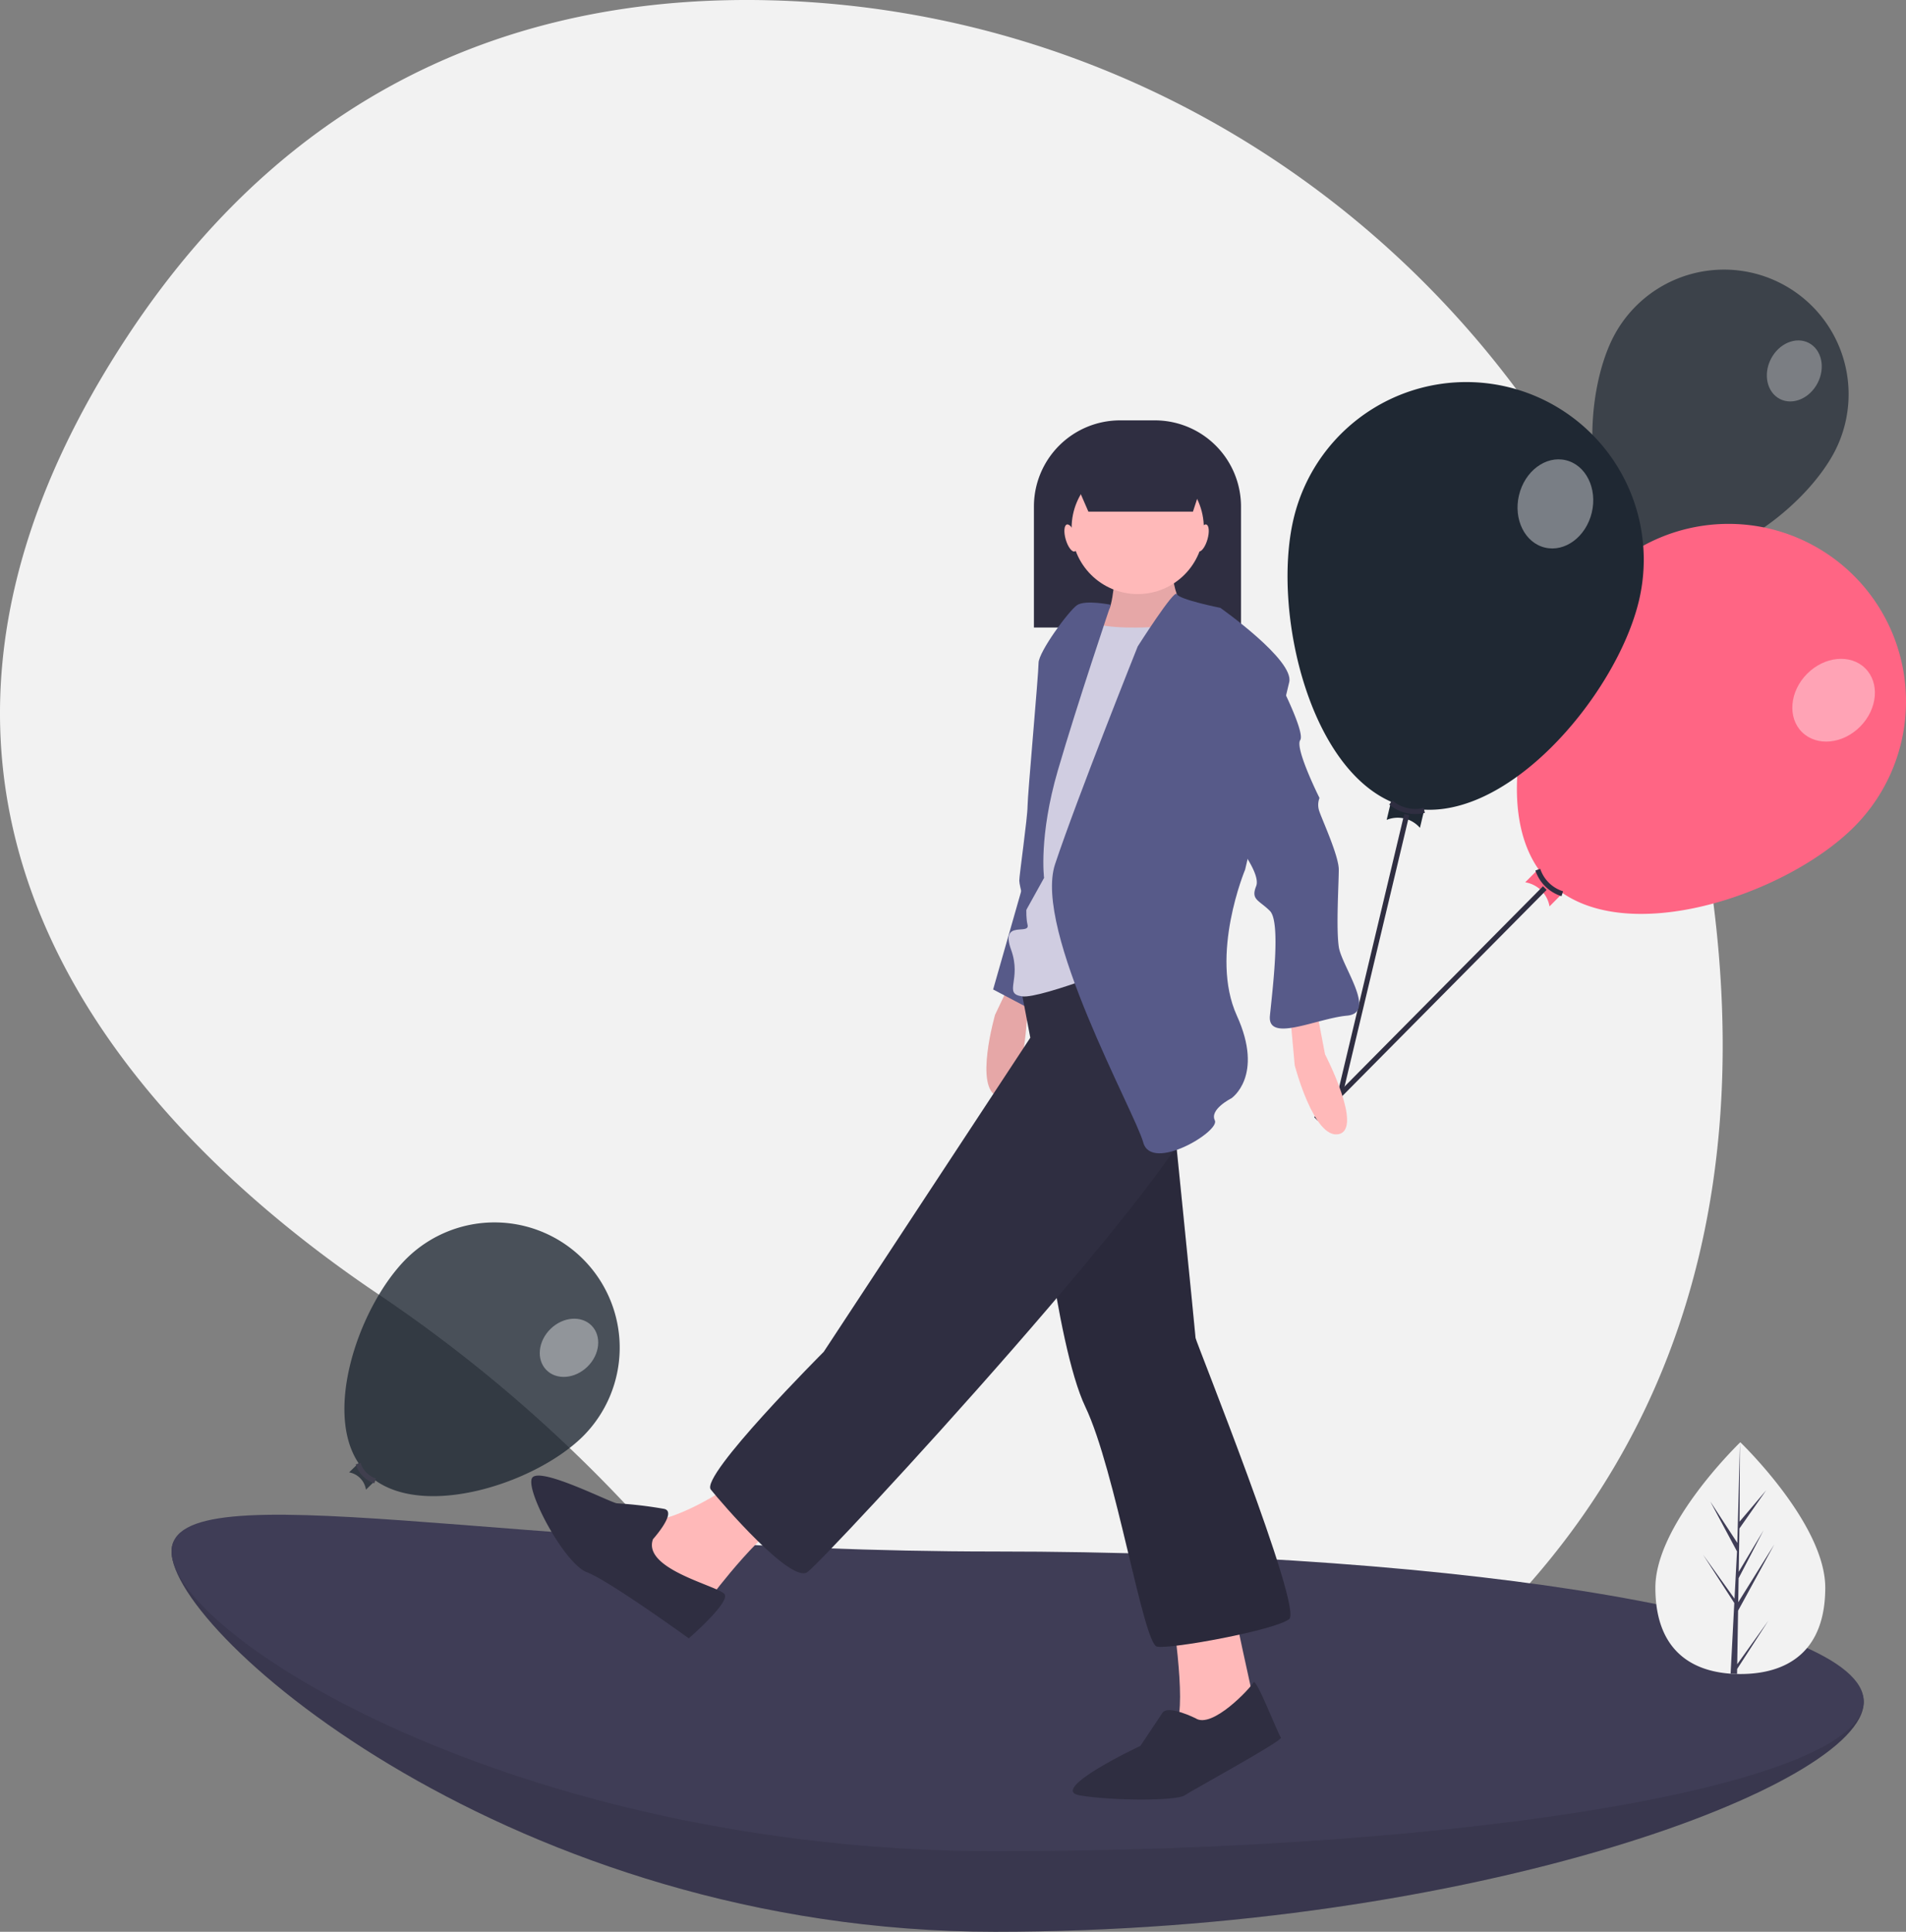 <svg id="b104a006-16bb-4699-b4ef-02ba23a3b790" data-name="Layer 1" xmlns="http://www.w3.org/2000/svg" width="743.404" height="753.134" viewBox="0 0 743.404 753.134"><rect x="0" y="0" width="743.404" height="753.134" fill="#808080" stroke="none"/><title>happy feeling</title><path d="M884.023,360.161C842.397,196.475,698.563,78.317,529.733,73.577c-89.255-2.505-183.177,27.096-251.558,130.685-122.24,185.175,7.512,313.137,97.971,373.941A566.027,566.027,0,0,1,493.141,683.359c61.102,72.508,178.649,162.609,318.643,21.434C913.251,602.469,911.751,469.192,884.023,360.161Z" transform="translate(-228.298 -73.433)" fill="#f2f2f2"/><path d="M955.209,737.064c0,32.262-151.723,89.503-338.882,89.503s-321.118-115.999-321.118-148.261,133.959,31.429,321.118,31.429S955.209,704.801,955.209,737.064Z" transform="translate(-228.298 -73.433)" fill="#3f3d56"/><path d="M955.209,737.064c0,32.262-151.723,89.503-338.882,89.503s-321.118-115.999-321.118-148.261,133.959,31.429,321.118,31.429S955.209,704.801,955.209,737.064Z" transform="translate(-228.298 -73.433)" opacity="0.1"/><path d="M955.209,736.722c0,32.262-151.723,58.416-338.882,58.416s-321.118-84.57-321.118-116.832,133.959,0,321.118,0S955.209,704.46,955.209,736.722Z" transform="translate(-228.298 -73.433)" fill="#3f3d56"/><g opacity="0.7"><path d="M943.991,249.266c-12.292,23.858-51.251,51.972-75.11,39.68s-23.581-60.335-11.289-84.193a48.596,48.596,0,0,1,86.399,44.513Z" transform="translate(-228.298 -73.433)" fill="#1f2833"/><path d="M870.9,295.255a8.05,8.05,0,0,0-8.328-4.29l4.29-8.328,8.328,4.29Z" transform="translate(-228.298 -73.433)" fill="#1f2833"/><path d="M864.83,286.635a10.305,10.305,0,0,0,8.36,4.264" transform="translate(-228.298 -73.433)" fill="none" stroke="#2f2e41" stroke-miterlimit="10" stroke-width="2"/><ellipse cx="928.133" cy="218.044" rx="12.295" ry="10.246" transform="translate(80.923 869.816) rotate(-62.742)" fill="#fff" opacity="0.4"/><line x1="640.36" y1="215.811" x2="604.105" y2="307.044" fill="none" stroke="#2f2e41" stroke-miterlimit="10" stroke-width="2"/></g><path d="M951.644,395.618c-26.912,27.15-91.872,48.665-119.022,21.753s-6.208-92.059,20.704-119.209A69.217,69.217,0,0,1,951.644,395.618Z" transform="translate(-228.298 -73.433)" fill="#ff6584"/><path d="M832.664,426.806a11.466,11.466,0,0,0-9.476-9.393l9.393-9.476,9.476,9.393Z" transform="translate(-228.298 -73.433)" fill="#ff6584"/><path d="M828.108,412.499a14.677,14.677,0,0,0,9.532,9.371" transform="translate(-228.298 -73.433)" fill="none" stroke="#2f2e41" stroke-miterlimit="10" stroke-width="2"/><line x1="602.516" y1="346.228" x2="513.28" y2="436.253" fill="none" stroke="#2f2e41" stroke-miterlimit="10" stroke-width="2"/><ellipse cx="943.466" cy="346.415" rx="17.513" ry="14.594" transform="translate(-195.047 699.174) rotate(-45.252)" fill="#fff" opacity="0.4"/><path d="M867.53,307.663c-8.868,37.185-53.165,89.343-90.35,80.475s-53.176-75.404-44.308-112.589A69.217,69.217,0,0,1,867.53,307.663Z" transform="translate(-228.298 -73.433)" fill="#1f2833"/><path d="M782.122,396.176a11.466,11.466,0,0,0-12.979-3.095l3.095-12.979,12.979,3.095Z" transform="translate(-228.298 -73.433)" fill="#1f2833"/><path d="M770.79,386.324a14.677,14.677,0,0,0,13.015,3.047" transform="translate(-228.298 -73.433)" fill="none" stroke="#2f2e41" stroke-miterlimit="10" stroke-width="2"/><ellipse cx="834.958" cy="269.889" rx="17.513" ry="14.594" transform="translate(150.444 946.03) rotate(-76.587)" fill="#fff" opacity="0.4"/><line x1="548.676" y1="317.585" x2="519.271" y2="440.885" fill="none" stroke="#2f2e41" stroke-miterlimit="10" stroke-width="2"/><g opacity="0.8"><path d="M455.362,633.711c-19.33,18.81-65.43,33.161-84.24,13.831s-3.207-65.021,16.123-83.831a48.837,48.837,0,0,1,68.117,70.001Z" transform="translate(-228.298 -73.433)" fill="#1f2833"/><path d="M371.031,654.198a8.09,8.09,0,0,0-6.566-6.747l6.747-6.566,6.566,6.747Z" transform="translate(-228.298 -73.433)" fill="#1f2833"/><path d="M368,644.047a10.356,10.356,0,0,0,6.605,6.732" transform="translate(-228.298 -73.433)" fill="none" stroke="#2f2e41" stroke-miterlimit="10" stroke-width="2"/><ellipse cx="450.22" cy="598.897" rx="12.356" ry="10.297" transform="translate(-518.413 410.227) rotate(-44.219)" fill="#fff" opacity="0.4"/></g><path d="M436.859,163.886h13.58a33.592,33.592,0,0,1,33.592,33.592v47.173a0,0,0,0,1,0,0H403.266a0,0,0,0,1,0,0V197.478A33.592,33.592,0,0,1,436.859,163.886Z" fill="#2f2e41"/><path d="M626.609,447.616,616.417,469.046s-8.308,28.788,1.106,31.865,11.251-29.542,11.251-29.542l7.797-21.6Z" transform="translate(-228.298 -73.433)" fill="#ffb9b9"/><path d="M626.609,447.616,616.417,469.046s-8.308,28.788,1.106,31.865,11.251-29.542,11.251-29.542l7.797-21.6Z" transform="translate(-228.298 -73.433)" opacity="0.1"/><polygon points="400.242 340.643 387.351 385.76 407.762 396.502 407.762 342.791 400.242 340.643" fill="#575a89"/><path d="M663.452,294.301s-1.074,17.188-3.223,17.188-6.445,20.41-6.445,20.41l18.262,11.816,22.559-20.41L688.159,307.191s-3.223-6.445-2.148-12.891S663.452,294.301,663.452,294.301Z" transform="translate(-228.298 -73.433)" fill="#ffb9b9"/><path d="M663.452,294.301s-1.074,17.188-3.223,17.188-6.445,20.41-6.445,20.41l18.262,11.816,22.559-20.41L688.159,307.191s-3.223-6.445-2.148-12.891S663.452,294.301,663.452,294.301Z" transform="translate(-228.298 -73.433)" opacity="0.1"/><path d="M731.128,465.101l2.148,23.633s7.52,29.004,17.188,26.855-5.371-31.152-5.371-31.152l-4.297-22.559Z" transform="translate(-228.298 -73.433)" fill="#ffb9b9"/><path d="M684.936,698.207s6.445,39.746,2.148,47.266,4.297,8.594,4.297,8.594L717.163,747.621V735.805s-8.594-38.672-8.594-40.82S684.936,698.207,684.936,698.207Z" transform="translate(-228.298 -73.433)" fill="#ffb9b9"/><path d="M632.3,519.887s7.52,77.344,19.336,102.051,22.559,92.383,27.93,93.457,46.191-6.445,51.563-10.742-36.523-108.496-36.523-109.57-9.668-96.68-9.668-96.68l-12.891-21.484Z" transform="translate(-228.298 -73.433)" fill="#2f2e41"/><path d="M632.3,519.887s7.52,77.344,19.336,102.051,22.559,92.383,27.93,93.457,46.191-6.445,51.563-10.742-36.523-108.496-36.523-109.57-9.668-96.68-9.668-96.68l-12.891-21.484Z" transform="translate(-228.298 -73.433)" opacity="0.1"/><path d="M694.604,743.324s-10.742-5.371-12.891-2.148L673.12,754.066s-36.523,17.188-23.633,19.336,37.598,2.148,40.82,0,38.672-21.484,37.598-22.559-9.668-23.633-10.742-21.484S701.05,747.621,694.604,743.324Z" transform="translate(-228.298 -73.433)" fill="#2f2e41"/><path d="M514.136,652.015s-24.707,17.188-36.523,13.965,0,23.633,0,23.633l21.484,11.816,6.445-5.371s22.559-30.078,32.227-31.152S514.136,652.015,514.136,652.015Z" transform="translate(-228.298 -73.433)" fill="#ffb9b9"/><path d="M625.854,455.433l4.297,22.559L549.585,600.453s-48.34,48.34-44.043,53.711,31.152,36.523,37.598,32.227S698.901,520.961,697.827,499.476s-36.523-62.305-36.523-62.305l-35.449,16.113Z" transform="translate(-228.298 -73.433)" fill="#2f2e41"/><path d="M482.983,673.5s9.668-10.742,4.297-11.816a160.39,160.39,0,0,0-18.262-2.148c-2.148,0-31.152-15.039-33.301-9.668s12.891,33.301,21.484,36.523S496.948,712.172,496.948,712.172s16.113-13.965,13.965-17.188S478.686,685.316,482.983,673.5Z" transform="translate(-228.298 -73.433)" fill="#2f2e41"/><circle cx="443.748" cy="205.828" r="25.781" fill="#ffb9b9"/><path d="M677.417,317.933s-18.262,1.074-23.633-2.148-17.188,44.043-17.188,44.043L629.077,422.133s-1.074,7.52,0,11.816-10.742-2.148-6.445,9.668-3.223,17.188,4.297,18.262,47.266-15.039,47.266-15.039l18.262-95.606,5.371-38.672Z" transform="translate(-228.298 -73.433)" fill="#d0cde1"/><path d="M661.531,309.207s-9.896-2.016-13.118.133-15.039,18.262-15.039,22.559-4.297,51.563-4.297,55.859-3.223,26.855-3.223,29.004,2.755,11.382,2.755,11.382l6.913-12.456s-2.148-16.113,5.371-41.895S661.531,309.207,661.531,309.207Z" transform="translate(-228.298 -73.433)" fill="#575a89"/><path d="M672.046,325.453s14.351-22.559,15.232-20.41,16.995,5.371,16.995,5.371,29.004,20.41,26.855,29.004-17.188,73.047-17.188,73.047-13.965,33.301-3.223,56.934-2.148,32.227-2.148,32.227-8.594,4.297-6.445,8.594-24.707,20.41-27.93,8.594-42.969-82.715-34.375-108.496S672.046,325.453,672.046,325.453Z" transform="translate(-228.298 -73.433)" fill="#575a89"/><path d="M725.757,336.195s11.816,22.559,9.668,25.781,7.52,22.559,7.52,22.559a7.439,7.439,0,0,0,0,5.371c1.074,3.223,7.52,17.188,7.52,22.559s-1.074,22.559,0,30.078,15.039,25.781,3.223,26.855-31.152,10.742-30.078,0,4.297-36.523,0-40.82-7.52-4.297-5.371-9.668-9.668-19.336-9.668-19.336Z" transform="translate(-228.298 -73.433)" fill="#575a89"/><polygon points="465.29 199.477 424.514 199.477 415.281 178.259 472.215 178.259 465.29 199.477" fill="#2f2e41"/><ellipse cx="645.938" cy="283.177" rx="2.053" ry="5.476" transform="translate(-281.59 117.535) rotate(-16.16)" fill="#ffb9b9"/><ellipse cx="697.271" cy="283.177" rx="5.476" ry="2.053" transform="translate(2.919 800.65) rotate(-73.84)" fill="#ffb9b9"/><path d="M940.209,692.412c0,24.952-14.832,33.664-33.13,33.664-.425,0-.851-.006-1.27-.011q-1.276-.034-2.517-.121c-16.516-1.167-29.343-10.327-29.343-33.532,0-24.01,30.676-54.307,32.992-56.559a.006.006,0,0,0,.006-.006c.086-.08.132-.126.132-.126S940.209,667.46,940.209,692.412Z" transform="translate(-228.298 -73.433)" fill="#f2f2f2"/><path d="M905.872,722.26l12.114-16.93-12.143,18.786-.035,1.948q-1.276-.034-2.517-.121l1.305-24.958-.012-.195.023-.034.126-2.362-12.177-18.832,12.212,17.062.029.506.988-18.861L895.361,658.805l10.551,16.148,1.029-39.101.006-.132v.126l-.172,30.837,10.379-12.223-10.425,14.878-.27,16.89,9.689-16.206-9.729,18.688-.155,9.39,14.068-22.556-14.12,25.832Z" transform="translate(-228.298 -73.433)" fill="#3f3d56"/></svg>